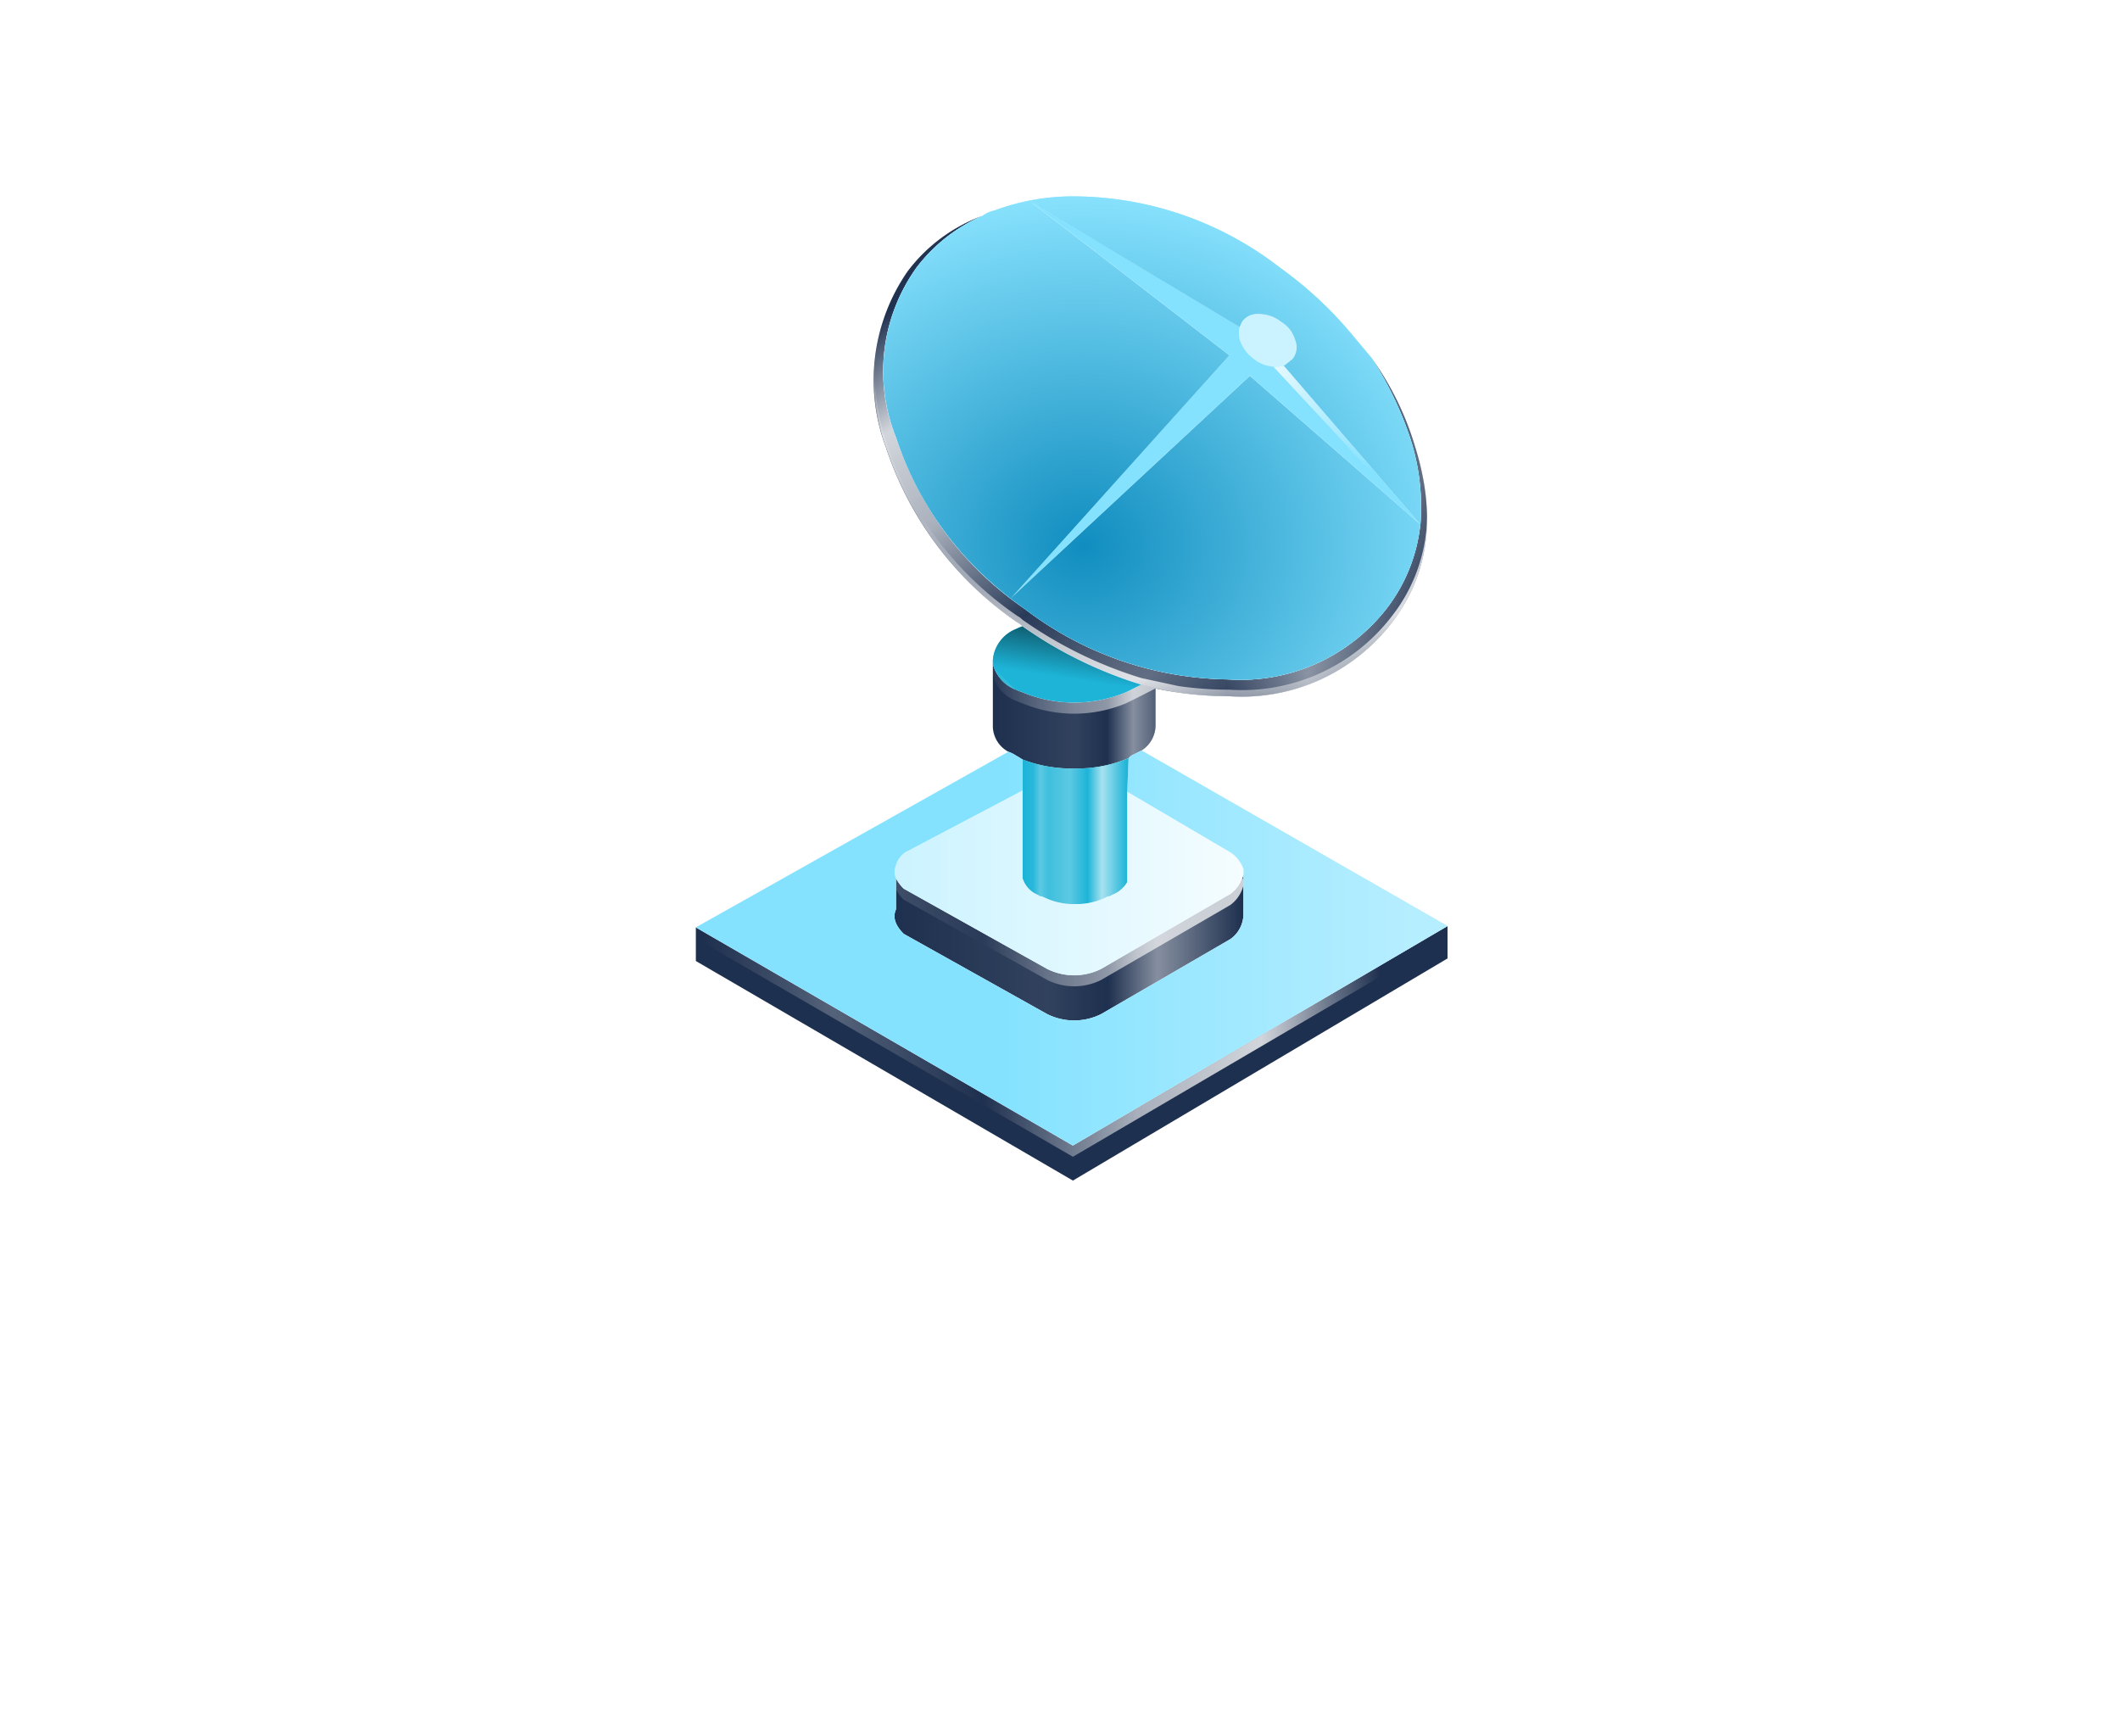 <svg xmlns="http://www.w3.org/2000/svg" xmlns:xlink="http://www.w3.org/1999/xlink" width="87.328" height="71.507" viewBox="0 0 87.328 71.507">
  <defs>
    <linearGradient id="linear-gradient" x1="0.681" x2="0.39" y2="0.693" gradientUnits="objectBoundingBox">
      <stop offset="0" stop-color="#fff" stop-opacity="0.451"/>
      <stop offset="1" stop-color="#fff" stop-opacity="0.051"/>
    </linearGradient>
    <filter id="Path_8950" x="0" y="9" width="87.328" height="62.507" filterUnits="userSpaceOnUse">
      <feOffset dy="3" input="SourceAlpha"/>
      <feGaussianBlur stdDeviation="6" result="blur"/>
      <feFlood flood-opacity="0.263"/>
      <feComposite operator="in" in2="blur"/>
      <feComposite in="SourceGraphic"/>
    </filter>
    <radialGradient id="radial-gradient" cx="0.373" cy="0.722" r="0.745" gradientUnits="objectBoundingBox">
      <stop offset="0" stop-color="#108dbf"/>
      <stop offset="1" stop-color="#8be4ff"/>
    </radialGradient>
    <linearGradient id="linear-gradient-2" y1="0.5" x2="1" y2="0.5" gradientUnits="objectBoundingBox">
      <stop offset="0" stop-color="#fff" stop-opacity="0"/>
      <stop offset="0.443" stop-color="#fff" stop-opacity="0.086"/>
      <stop offset="0.616" stop-color="#fff" stop-opacity="0"/>
      <stop offset="0.757" stop-color="#fff" stop-opacity="0.459"/>
      <stop offset="1" stop-color="#fff" stop-opacity="0"/>
    </linearGradient>
    <linearGradient id="linear-gradient-3" x1="0" y1="0.5" x2="1" y2="0.5" xlink:href="#linear-gradient-2"/>
    <linearGradient id="linear-gradient-4" x1="1" y1="0.5" x2="0" y2="0.5" gradientUnits="objectBoundingBox">
      <stop offset="0" stop-color="#fff" stop-opacity="0.8"/>
      <stop offset="1" stop-color="#fff" stop-opacity="0"/>
    </linearGradient>
    <linearGradient id="linear-gradient-5" x1="0.013" y1="0.5" x2="0.987" y2="0.5" gradientUnits="objectBoundingBox">
      <stop offset="0" stop-color="#fff" stop-opacity="0"/>
      <stop offset="0.09" stop-color="#fff" stop-opacity="0.055"/>
      <stop offset="0.157" stop-color="#fff" stop-opacity="0.278"/>
      <stop offset="0.239" stop-color="#fff" stop-opacity="0.149"/>
      <stop offset="0.443" stop-color="#fff" stop-opacity="0.282"/>
      <stop offset="0.616" stop-color="#fff" stop-opacity="0"/>
      <stop offset="0.757" stop-color="#fff" stop-opacity="0.608"/>
      <stop offset="1" stop-color="#fff" stop-opacity="0"/>
    </linearGradient>
    <linearGradient id="linear-gradient-6" x1="0.946" y1="0.52" x2="0.398" y2="0.52" gradientUnits="objectBoundingBox">
      <stop offset="0" stop-color="#fff" stop-opacity="0.4"/>
      <stop offset="1" stop-color="#fff" stop-opacity="0"/>
    </linearGradient>
    <linearGradient id="linear-gradient-7" x1="0" y1="0.5" x2="1" y2="0.5" xlink:href="#linear-gradient-2"/>
    <linearGradient id="linear-gradient-9" x1="0.01" y1="-1.108" x2="0.911" y2="-1.108" gradientUnits="objectBoundingBox">
      <stop offset="0" stop-color="#fff" stop-opacity="0"/>
      <stop offset="0.192" stop-color="#fff" stop-opacity="0.243"/>
      <stop offset="0.412" stop-color="#fff" stop-opacity="0"/>
      <stop offset="0.639" stop-color="#fff" stop-opacity="0.612"/>
      <stop offset="0.824" stop-color="#fff" stop-opacity="0.8"/>
      <stop offset="1" stop-color="#fff" stop-opacity="0"/>
    </linearGradient>
    <linearGradient id="linear-gradient-10" x1="0.418" y1="-0.352" x2="0.143" y2="0.573" gradientUnits="objectBoundingBox">
      <stop offset="0" stop-opacity="0.8"/>
      <stop offset="1" stop-opacity="0"/>
    </linearGradient>
    <linearGradient id="linear-gradient-11" x1="0.853" y1="0.907" x2="0.146" y2="0.093" xlink:href="#linear-gradient-9"/>
    <linearGradient id="linear-gradient-12" x1="0.324" y1="-0.329" x2="0.904" y2="1.051" xlink:href="#linear-gradient-9"/>
    <linearGradient id="linear-gradient-13" x1="0.695" y1="0.655" x2="-0.012" y2="0.002" gradientUnits="objectBoundingBox">
      <stop offset="0" stop-color="#fff" stop-opacity="0"/>
      <stop offset="1" stop-color="#fff" stop-opacity="0.8"/>
    </linearGradient>
  </defs>
  <g id="Group_10881" data-name="Group 10881" transform="translate(-469.336 -838)">
    <rect id="Rectangle_4461" data-name="Rectangle 4461" width="56" height="56" rx="8" transform="translate(485 838)" fill="#00d4ff" opacity="0"/>
    <g transform="matrix(1, 0, 0, 1, 469.34, 838)" filter="url(#Path_8950)">
      <path id="Path_8950-2" data-name="Path 8950" d="M25.664,0C39.838,0,51.328,5.934,51.328,13.253S39.838,26.507,25.664,26.507,0,20.573,0,13.253,11.49,0,25.664,0Z" transform="translate(18 24)" fill="url(#linear-gradient)"/>
    </g>
    <g id="Tccl_3d_icon0001" data-name="Tccl 3d icon0001" transform="translate(422.6 816.287)">
      <g id="calender33_svg" transform="translate(75.4 29.8)">
        <g id="Group_9573" data-name="Group 9573" transform="translate(0)">
          <g id="Group_9572" data-name="Group 9572">
            <g id="Group_9571" data-name="Group 9571">
              <path id="Path_8454" data-name="Path 8454" d="M83.965,66.266a1.571,1.571,0,0,1-.32-.425V67.12q-.215.479.32,1.009l5.9,3.3a2.484,2.484,0,0,0,2.237,0l5.319-3.086a1.267,1.267,0,0,0,.534-1.014V65.682a1.433,1.433,0,0,1-.534.8L92.1,69.567a2.484,2.484,0,0,1-2.237,0l-5.9-3.3m22.4,2.876V67.809L90.931,76.853,75.4,67.864v1.383l15.531,9.044,15.431-9.149M103.226,44.4a14.18,14.18,0,0,1,1.593,3.3,9.183,9.183,0,0,1,.425,3.566,6.844,6.844,0,0,1-1.383,3.456,7.631,7.631,0,0,1-6.542,2.926,14.138,14.138,0,0,1-8.4-2.926A13.761,13.761,0,0,1,83.645,47.7a7.343,7.343,0,0,1,.849-7.022,6.835,6.835,0,0,1,2.716-2.127,6.783,6.783,0,0,0-3.086,2.287,7.859,7.859,0,0,0-.9,7.236A14.065,14.065,0,0,0,88.644,55.3a.835.835,0,0,1,.215.16,17.279,17.279,0,0,0,4.894,2.4l-.425.215-.215.105a5.542,5.542,0,0,1-4.255,0,2.522,2.522,0,0,1-.265-.105,1.545,1.545,0,0,1-.959-1.068v2.607a1.214,1.214,0,0,0,.639,1.014,1.425,1.425,0,0,1,.32.16q.105.055.265.16a5.6,5.6,0,0,0,2.127.37,5.483,5.483,0,0,0,2.237-.425l.105-.1q.215-.105.425-.215a1.229,1.229,0,0,0,.584-1.009V58.021a14.463,14.463,0,0,0,3.036.32,7.781,7.781,0,0,0,6.7-3.036q2.287-2.977.959-7.232A12.2,12.2,0,0,0,103.226,44.4Z" transform="translate(-75.4 -37.751)" fill="#1e304f"/>
              <path id="Path_8455" data-name="Path 8455" d="M171.19,106.8a.207.207,0,0,1-.16-.055,1.089,1.089,0,0,1-.639-.689v-3.616l-4.844,2.552a.992.992,0,0,0-.37.53.705.705,0,0,0,0,.534,1.57,1.57,0,0,0,.32.425l5.9,3.3a2.484,2.484,0,0,0,2.237,0l5.319-3.086a1.434,1.434,0,0,0,.534-.8v-.215a1.351,1.351,0,0,0-.534-.689l-4.255-2.5v3.725a1.218,1.218,0,0,1-.639.53.217.217,0,0,1-.16.055,2.723,2.723,0,0,1-1.329.32,2.841,2.841,0,0,1-1.383-.32m9.843-23.676a1.477,1.477,0,0,0-.9-.32.775.775,0,0,0-.694.32q-.05.1-.105.215a1.28,1.28,0,0,0,0,.53,1.628,1.628,0,0,0,.584.8,1.477,1.477,0,0,0,.9.32.98.98,0,0,0,.32-.055.148.148,0,0,0,.105-.05l.269-.215a.788.788,0,0,0,.1-.8A1.283,1.283,0,0,0,181.033,83.12Z" transform="translate(-156.932 -77.961)" fill="#cbf3ff"/>
              <path id="Path_8456" data-name="Path 8456" d="M93.753,54.712q-.21.11-.425.215l-.105.105-.055,1.383,4.255,2.5a1.351,1.351,0,0,1,.534.689v1.863a1.267,1.267,0,0,1-.534,1.014L92.1,65.569a2.484,2.484,0,0,1-2.237,0l-5.9-3.3q-.534-.53-.32-1.009V59.981a.706.706,0,0,1,0-.534.992.992,0,0,1,.37-.53l4.844-2.552V55.087q-.16-.1-.265-.16a1.425,1.425,0,0,0-.32-.16L75.4,62l15.531,8.989,15.431-9.044-12.61-7.236m5.853-15.855a.98.98,0,0,1-.32.055,1.477,1.477,0,0,1-.9-.32,1.629,1.629,0,0,1-.584-.8,1.28,1.28,0,0,1,0-.53L89.178,32.1l8.195,6.332-8.994,10,9.843-9.149,7.022,6.118Z" transform="translate(-75.4 -31.89)" fill="#84e2ff"/>
              <path id="Path_8457" data-name="Path 8457" d="M215.093,226.411l.425-.215a17.277,17.277,0,0,1-4.894-2.4,1.953,1.953,0,0,0-.265.11,1.512,1.512,0,0,0-.959,1.274v.16a1.546,1.546,0,0,0,.959,1.068,2.529,2.529,0,0,0,.265.1,5.543,5.543,0,0,0,4.255,0l.215-.1m-.105,2.817a5.483,5.483,0,0,1-2.237.425,5.6,5.6,0,0,1-2.127-.37v4.894a1.089,1.089,0,0,0,.639.689.207.207,0,0,0,.16.055,2.841,2.841,0,0,0,1.383.32,2.723,2.723,0,0,0,1.329-.32.216.216,0,0,0,.16-.055,1.218,1.218,0,0,0,.639-.53v-3.725Z" transform="translate(-197.165 -206.086)" fill="#1db4d8"/>
              <path id="Path_8458" data-name="Path 8458" d="M175.642,34.639a1.477,1.477,0,0,1,.9.32,1.284,1.284,0,0,1,.584.744.788.788,0,0,1-.105.8l-.269.215a.148.148,0,0,1-.1.05l5.638,6.547a9.184,9.184,0,0,0-.425-3.566,14.182,14.182,0,0,0-1.593-3.3l-.8-.954a15.836,15.836,0,0,0-2.981-2.767,13.924,13.924,0,0,0-8.355-2.926,9.254,9.254,0,0,0-3.4.584,1.163,1.163,0,0,0-.479.215,6.836,6.836,0,0,0-2.716,2.127,7.343,7.343,0,0,0-.849,7.022,13.761,13.761,0,0,0,5.268,7.022,14.138,14.138,0,0,0,8.4,2.926,7.631,7.631,0,0,0,6.542-2.926,6.845,6.845,0,0,0,1.383-3.456L175.267,37.2l-9.843,9.149,8.994-10-8.195-6.332,8.619,5.163q.055-.11.1-.215A.775.775,0,0,1,175.642,34.639Z" transform="translate(-152.445 -29.8)" fill="#a2e9ff"/>
            </g>
          </g>
        </g>
      </g>
      <g id="Layer_4" transform="translate(83.142 29.8)">
        <g id="Group_9576" data-name="Group 9576" transform="translate(0)">
          <g id="Group_9575" data-name="Group 9575">
            <g id="Group_9574" data-name="Group 9574">
              <path id="Path_8459" data-name="Path 8459" d="M176.546,34.959a1.284,1.284,0,0,1,.584.744.788.788,0,0,1-.105.8l-.269.215a.148.148,0,0,1-.1.05l5.638,6.547a9.184,9.184,0,0,0-.425-3.566,14.182,14.182,0,0,0-1.593-3.3l-.8-.954a15.836,15.836,0,0,0-2.981-2.767,13.924,13.924,0,0,0-8.355-2.926,9.254,9.254,0,0,0-3.4.584,1.163,1.163,0,0,0-.479.215,6.836,6.836,0,0,0-2.716,2.127,7.343,7.343,0,0,0-.849,7.022,13.761,13.761,0,0,0,5.268,7.022,14.138,14.138,0,0,0,8.4,2.926,7.631,7.631,0,0,0,6.542-2.926,6.845,6.845,0,0,0,1.383-3.456L175.267,37.2l-9.843,9.149,8.994-10-8.195-6.332,8.619,5.163q.055-.11.1-.215a.775.775,0,0,1,.694-.32A1.477,1.477,0,0,1,176.546,34.959Z" transform="translate(-160.187 -29.8)" fill="url(#radial-gradient)"/>
            </g>
          </g>
        </g>
      </g>
      <g id="light" transform="translate(75.4 30.599)">
        <g id="Group_9579" data-name="Group 9579" transform="translate(0 0)">
          <g id="Group_9578" data-name="Group 9578">
            <g id="Group_9577" data-name="Group 9577">
              <path id="Path_8460" data-name="Path 8460" d="M176.356,44.4a14.18,14.18,0,0,1,1.593,3.3,9.184,9.184,0,0,1,.425,3.566,6.844,6.844,0,0,1-1.383,3.456,7.631,7.631,0,0,1-6.542,2.926,14.139,14.139,0,0,1-8.4-2.926q-.423-.31-.817-.635l-.014-.014a13.373,13.373,0,0,1-4.438-6.373,7.343,7.343,0,0,1,.849-7.022,6.835,6.835,0,0,1,2.716-2.127,6.783,6.783,0,0,0-3.086,2.287,7.859,7.859,0,0,0-.9,7.236,14.065,14.065,0,0,0,5.424,7.232.835.835,0,0,1,.215.16,17.279,17.279,0,0,0,4.894,2.4l1.525.329a14.541,14.541,0,0,0,2.1.151,7.781,7.781,0,0,0,6.7-3.036q2.287-2.977.959-7.232A12.2,12.2,0,0,0,176.356,44.4Z" transform="translate(-148.53 -38.55)" fill="url(#linear-gradient-2)"/>
              <path id="Path_8461" data-name="Path 8461" d="M165.408,336.284a1.569,1.569,0,0,1-.32-.425v1.278q-.215.479.32,1.009l5.9,3.3a2.484,2.484,0,0,0,2.237,0l5.319-3.086a1.267,1.267,0,0,0,.534-1.014V335.7a1.433,1.433,0,0,1-.534.8l-5.319,3.086a2.484,2.484,0,0,1-2.237,0Z" transform="translate(-156.843 -308.568)" fill="url(#linear-gradient-3)"/>
              <path id="Path_8462" data-name="Path 8462" d="M171.19,302.21a.207.207,0,0,1-.16-.055,1.089,1.089,0,0,1-.639-.689V297.85l-4.844,2.552a.992.992,0,0,0-.37.53.705.705,0,0,0,0,.534,1.569,1.569,0,0,0,.32.425l5.9,3.3a2.484,2.484,0,0,0,2.237,0l5.319-3.086a1.433,1.433,0,0,0,.534-.8v-.215a1.351,1.351,0,0,0-.534-.689l-4.255-2.5v3.725a1.219,1.219,0,0,1-.639.53.216.216,0,0,1-.16.055,2.723,2.723,0,0,1-1.329.32A2.841,2.841,0,0,1,171.19,302.21Z" transform="translate(-156.932 -274.174)" fill="url(#linear-gradient-4)"/>
              <path id="Path_8463" data-name="Path 8463" d="M227.165,283.25a5.483,5.483,0,0,1-2.237.425,5.6,5.6,0,0,1-2.127-.37V288.2a1.089,1.089,0,0,0,.639.689.207.207,0,0,0,.16.055,2.84,2.84,0,0,0,1.383.32,2.723,2.723,0,0,0,1.329-.32.216.216,0,0,0,.16-.055,1.218,1.218,0,0,0,.639-.53v-3.725Z" transform="translate(-209.341 -260.907)" fill="url(#linear-gradient-5)"/>
              <path id="Path_8464" data-name="Path 8464" d="M93.753,279.75q-.21.11-.425.215l-.105.105-.055,1.383,4.255,2.5a1.35,1.35,0,0,1,.534.689v1.863a1.267,1.267,0,0,1-.534,1.014L92.1,290.606a2.484,2.484,0,0,1-2.237,0l-5.9-3.3q-.534-.53-.32-1.009v-1.278a.706.706,0,0,1,0-.534.992.992,0,0,1,.37-.53l4.844-2.552v-1.278q-.16-.1-.265-.16a1.424,1.424,0,0,0-.32-.16L75.4,287.041l15.531,8.989,15.431-9.044Z" transform="translate(-75.4 -257.727)" fill="url(#linear-gradient-6)"/>
              <path id="Path_8465" data-name="Path 8465" d="M215.093,226.411l.425-.215a17.277,17.277,0,0,1-4.894-2.4,1.953,1.953,0,0,0-.265.11,1.512,1.512,0,0,0-.959,1.274v.16a1.546,1.546,0,0,0,.959,1.068,2.529,2.529,0,0,0,.265.1,5.543,5.543,0,0,0,4.255,0Z" transform="translate(-197.165 -206.885)" fill="#1db4d8"/>
              <path id="Path_8466" data-name="Path 8466" d="M215.518,241.554l-.425.215-.215.105a5.542,5.542,0,0,1-4.255,0,2.515,2.515,0,0,1-.265-.105,1.545,1.545,0,0,1-.959-1.068v2.607a1.214,1.214,0,0,0,.639,1.014,1.425,1.425,0,0,1,.32.16q.1.055.265.16a5.6,5.6,0,0,0,2.127.37,5.483,5.483,0,0,0,2.237-.425l.105-.105q.215-.1.425-.215a1.229,1.229,0,0,0,.584-1.009v-1.543q.468.1.94.169Z" transform="translate(-197.165 -222.242)" fill="url(#linear-gradient-7)"/>
              <path id="Path_8467" data-name="Path 8467" d="M106.362,360.333V359l-15.431,9.044L75.4,359.055v1.383l15.531,9.044Z" transform="translate(-75.4 -329.741)" fill="url(#linear-gradient-7)"/>
            </g>
          </g>
        </g>
      </g>
      <g id="highight" transform="translate(75.4 30.599)">
        <g id="Group_9582" data-name="Group 9582" transform="translate(0 0)">
          <g id="Group_9581" data-name="Group 9581">
            <g id="Group_9580" data-name="Group 9580">
              <path id="Path_8468" data-name="Path 8468" d="M83.965,250.867a1.571,1.571,0,0,1-.32-.425v.457a1.571,1.571,0,0,0,.32.425l5.9,3.3a2.484,2.484,0,0,0,2.237,0l5.319-3.086a1.433,1.433,0,0,0,.534-.8v-.215a.752.752,0,0,0-.037-.1,1.66,1.66,0,0,1-.5.657L92.1,254.168a2.484,2.484,0,0,1-2.237,0l-5.9-3.3m22.4,2-.393-.228-15.038,8.816L75.4,252.465v.457l15.531,8.989,15.431-9.044m-12.61-9.948.584-.3q.468.1.94.169l-1.525-.329-.425.215-.132.064-.082.041a5.542,5.542,0,0,1-4.255,0,2.519,2.519,0,0,1-.265-.105l-.014-.009a.053.053,0,0,1-.018-.009l-.018-.009-.023-.014-.849-.867-.018-.068a1.159,1.159,0,0,0-.018.178v.187a1.545,1.545,0,0,0,.959,1.068,2.526,2.526,0,0,0,.265.105,5.542,5.542,0,0,0,4.255,0l.215-.105Z" transform="translate(-75.4 -223.151)" fill="url(#linear-gradient-9)"/>
              <path id="Path_8469" data-name="Path 8469" d="M215.093,226.411l.425-.215a17.277,17.277,0,0,1-4.894-2.4,1.953,1.953,0,0,0-.265.11,1.512,1.512,0,0,0-.959,1.274v.16a1.314,1.314,0,0,0,.037.16l.849.867.023.014.018.009a.052.052,0,0,0,.018.009l.014.009a2.529,2.529,0,0,0,.265.1,5.543,5.543,0,0,0,4.255,0l.082-.041Z" transform="translate(-197.165 -206.885)" fill="url(#linear-gradient-10)"/>
              <path id="Path_8470" data-name="Path 8470" d="M178.164,48.073a12.2,12.2,0,0,0-1.808-3.675,14.18,14.18,0,0,1,1.593,3.3,9.184,9.184,0,0,1,.425,3.566,6.844,6.844,0,0,1-1.383,3.456,7.631,7.631,0,0,1-6.542,2.926,14.139,14.139,0,0,1-8.4-2.926q-.423-.31-.817-.635l-.014-.014a13.373,13.373,0,0,1-4.438-6.373,7.343,7.343,0,0,1,.849-7.022,6.835,6.835,0,0,1,2.716-2.127,6.783,6.783,0,0,0-3.086,2.287,7.859,7.859,0,0,0-.9,7.236,14.065,14.065,0,0,0,5.424,7.232.835.835,0,0,1,.215.16,17.279,17.279,0,0,0,4.894,2.4l1.525.329a14.541,14.541,0,0,0,2.1.151,7.781,7.781,0,0,0,6.7-3.036Q179.493,52.328,178.164,48.073Z" transform="translate(-148.53 -38.55)" fill="url(#linear-gradient-11)"/>
            </g>
          </g>
        </g>
        <g id="Group_9585" data-name="Group 9585" transform="translate(7.345 6.168)">
          <g id="Group_9584" data-name="Group 9584">
            <g id="Group_9583" data-name="Group 9583">
              <path id="Path_8471" data-name="Path 8471" d="M177.176,118.959a6.85,6.85,0,0,0,1.447-4.369,6.835,6.835,0,0,1-1.447,4.1,7.781,7.781,0,0,1-6.7,3.036,14.548,14.548,0,0,1-2.1-.151l-1.525-.329a17.279,17.279,0,0,1-4.894-2.4.835.835,0,0,0-.215-.16,14.065,14.065,0,0,1-5.424-7.232,10.174,10.174,0,0,1-.47-2.853q0,.044,0,.087a10.147,10.147,0,0,0,.475,3.041,14.065,14.065,0,0,0,5.424,7.232.835.835,0,0,1,.215.16,17.279,17.279,0,0,0,4.894,2.4l1.525.329a14.542,14.542,0,0,0,2.1.151A7.781,7.781,0,0,0,177.176,118.959Z" transform="translate(-155.846 -108.372)" fill="url(#linear-gradient-12)"/>
              <path id="Path_8472" data-name="Path 8472" d="M336.411,106.1a.98.98,0,0,1-.32.055h-.05l-.041,0,6.049,6.5Z" transform="translate(-319.551 -106.1)" fill="url(#linear-gradient-13)"/>
            </g>
          </g>
        </g>
      </g>
    </g>
  </g>
</svg>
